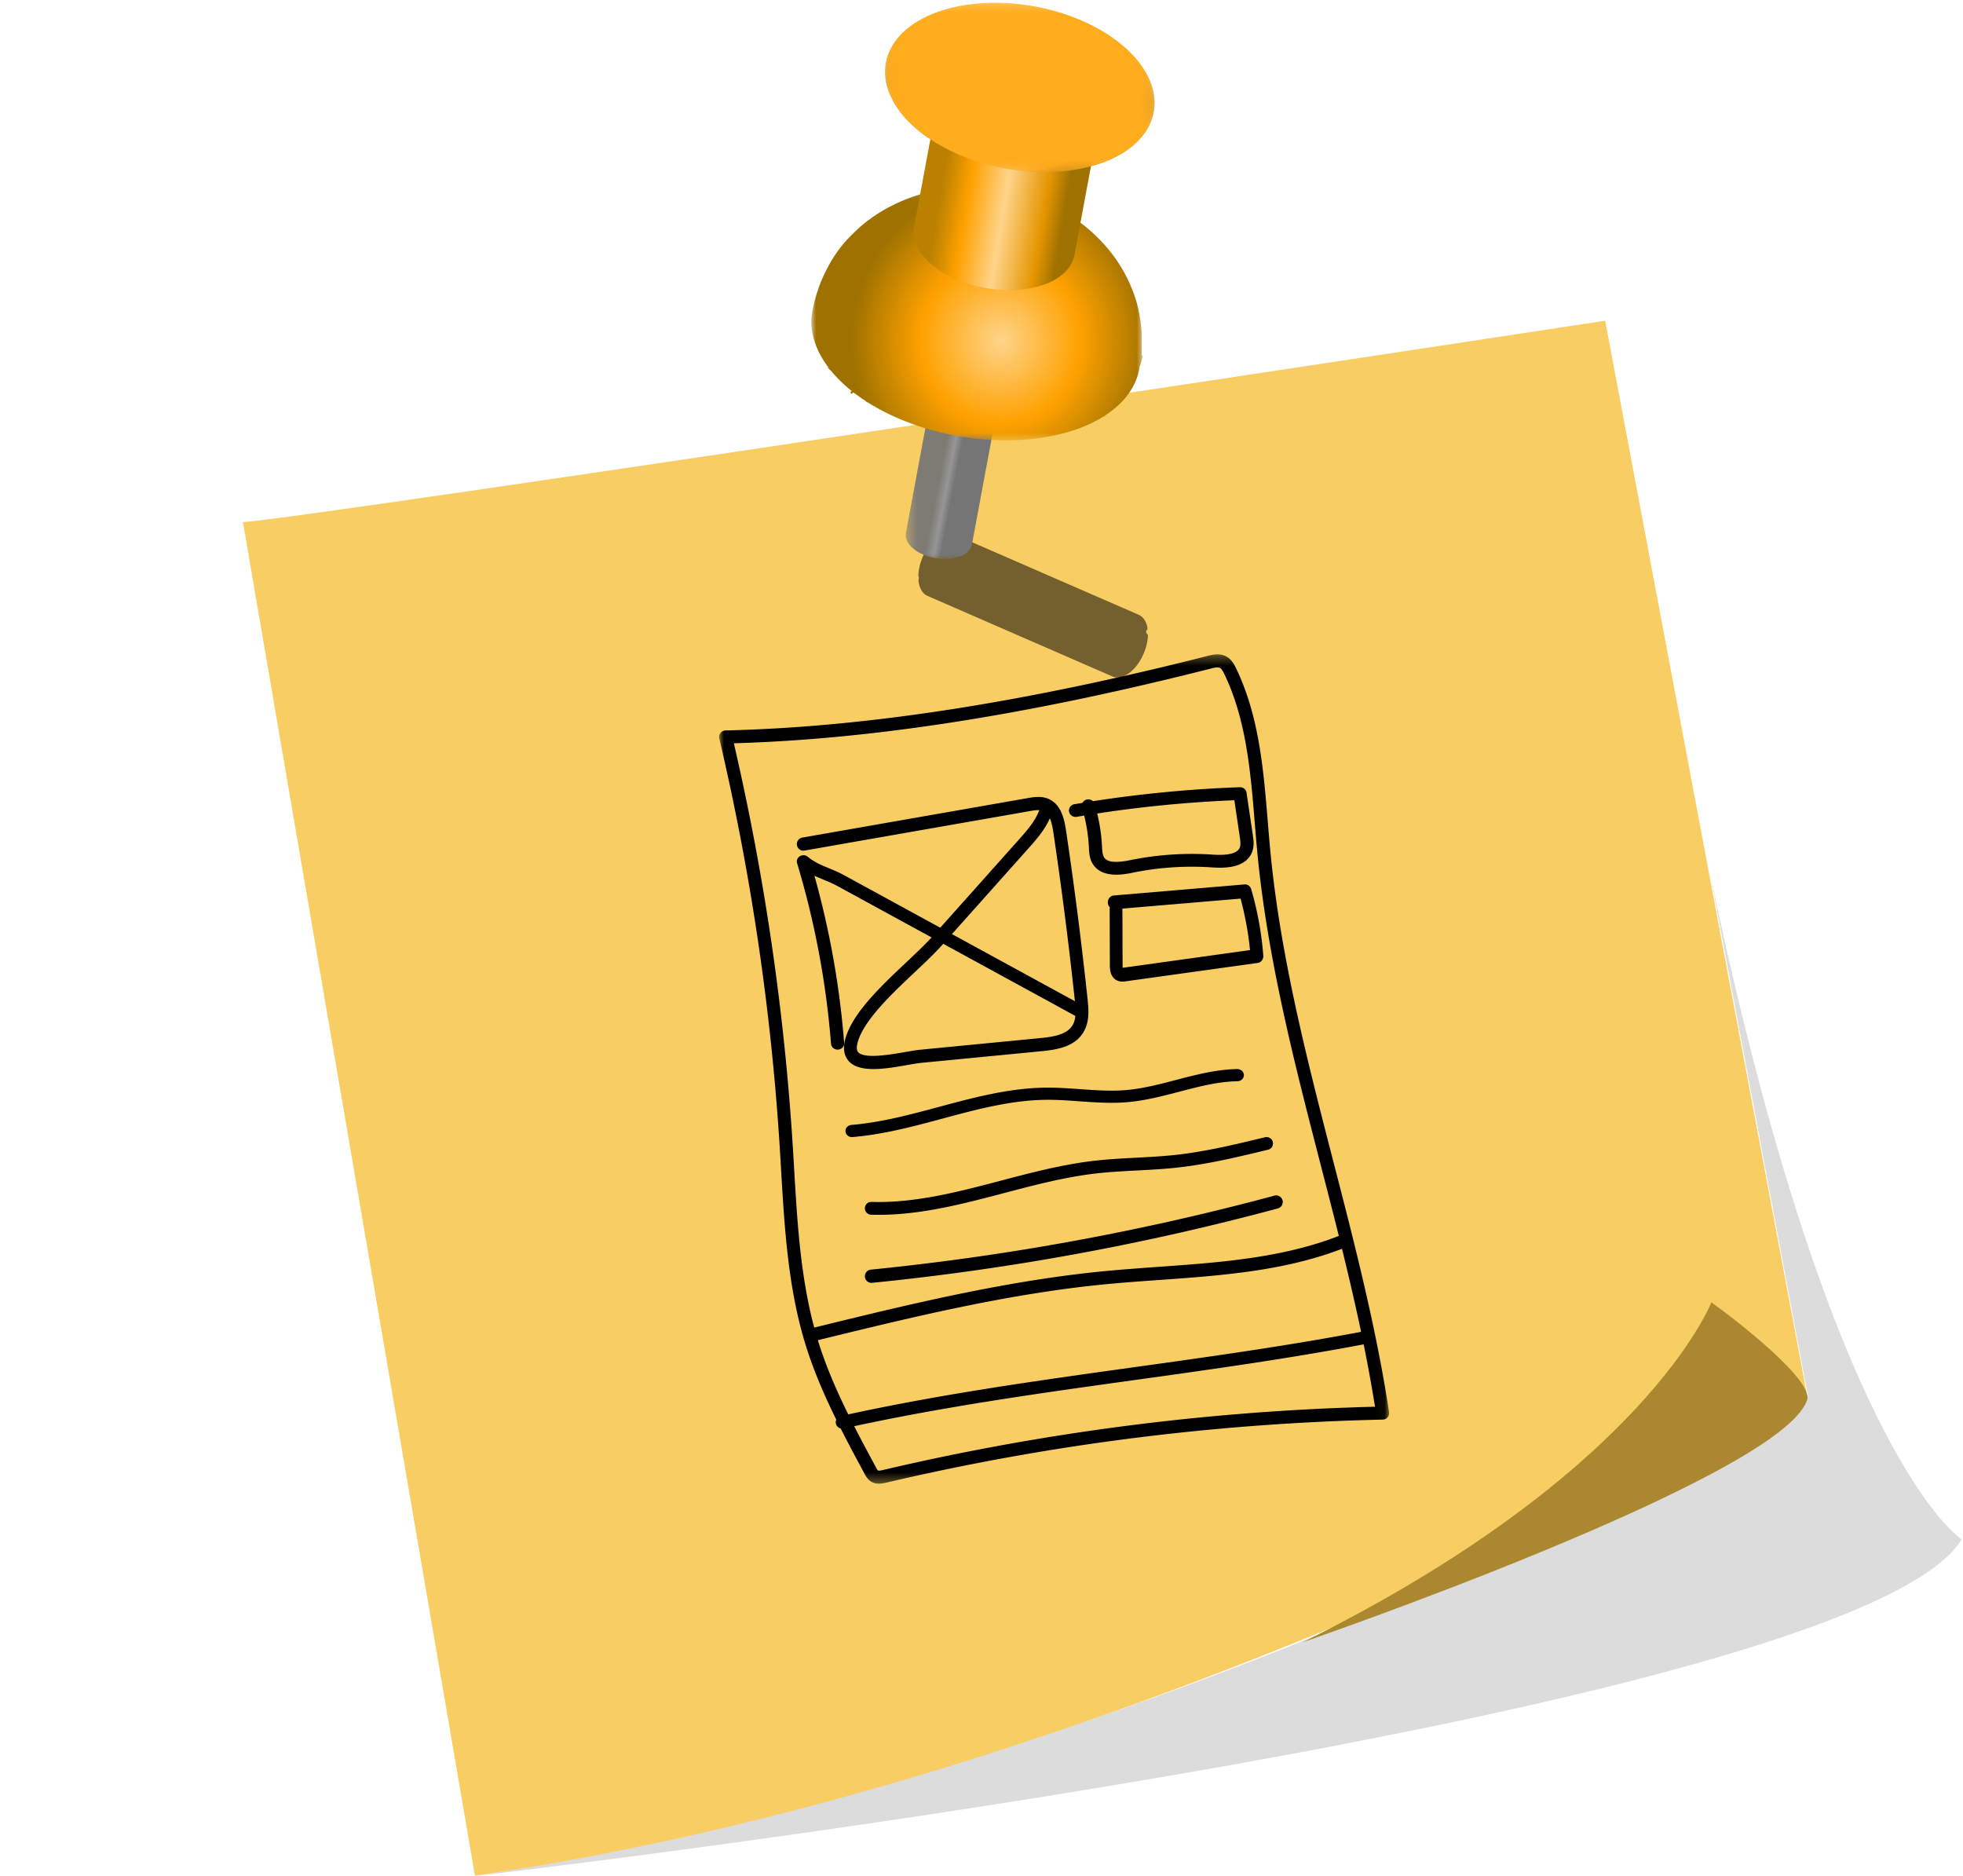 <svg xmlns="http://www.w3.org/2000/svg" xmlns:xlink="http://www.w3.org/1999/xlink" viewBox="0 0 202 193">
  <defs>
    <path id="m" d="M9.167.407C1.98 1.207-1.708 5.7.929 10.445l4.766 2.845c-1.546-2.78.617-5.415 4.828-5.883 4.212-.47 8.88 1.405 10.425 4.186 1.545 2.78-.617 5.416-4.829 5.884-4.211.468-8.879-1.406-10.424-4.187L.93 10.445c2.637 4.745 10.6 7.942 17.786 7.143 5.586-.621 9.058-3.476 9.09-6.944v-.093c-.009-.966-.283-1.978-.852-3.001C24.588 3.295 17.942.284 11.411.284c-.751 0-1.502.04-2.244.123"/>
  </defs>
  <defs>
    <use xlink:href="#m"/>
    <use id="o" xlink:href="#m"/>
    <use id="q" xlink:href="#m"/>
    <use id="s" xlink:href="#m"/>
    <use id="u" xlink:href="#m"/>
    <use id="w" xlink:href="#m"/>
    <use id="y" xlink:href="#m"/>
    <use id="A" xlink:href="#m"/>
    <use id="C" xlink:href="#m"/>
    <use id="E" xlink:href="#m"/>
    <use id="G" xlink:href="#m"/>
    <use id="I" xlink:href="#m"/>
    <use id="K" xlink:href="#m"/>
    <use id="M" xlink:href="#m"/>
    <use id="O" xlink:href="#m"/>
    <use id="Q" xlink:href="#m"/>
    <use id="S" xlink:href="#m"/>
    <use id="U" xlink:href="#m"/>
    <use id="W" xlink:href="#m"/>
    <use id="Y" xlink:href="#m"/>
    <use id="aa" xlink:href="#m"/>
    <use id="ac" xlink:href="#m"/>
    <use id="ae" xlink:href="#m"/>
    <use id="ag" xlink:href="#m"/>
    <use id="ai" xlink:href="#m"/>
    <use id="ak" xlink:href="#m"/>
    <use id="am" xlink:href="#m"/>
    <use id="ao" xlink:href="#m"/>
    <use id="aq" xlink:href="#m"/>
    <use id="as" xlink:href="#m"/>
    <use id="au" xlink:href="#m"/>
    <use id="aw" xlink:href="#m"/>
    <use id="ay" xlink:href="#m"/>
    <use id="aA" xlink:href="#m"/>
    <use id="aC" xlink:href="#m"/>
    <use id="aE" xlink:href="#m"/>
    <use id="aG" xlink:href="#m"/>
    <use id="aI" xlink:href="#m"/>
    <use id="aK" xlink:href="#m"/>
    <use id="aM" xlink:href="#m"/>
    <use id="aO" xlink:href="#m"/>
    <use id="aQ" xlink:href="#m"/>
    <use id="aS" xlink:href="#m"/>
    <use id="aU" xlink:href="#m"/>
    <use id="aW" xlink:href="#m"/>
    <use id="aY" xlink:href="#m"/>
    <use id="ba" xlink:href="#m"/>
    <use id="bc" xlink:href="#m"/>
    <use id="be" xlink:href="#m"/>
    <use id="bg" xlink:href="#m"/>
    <use id="bi" xlink:href="#m"/>
    <use id="bk" xlink:href="#m"/>
    <use id="bm" xlink:href="#m"/>
    <use id="bo" xlink:href="#m"/>
    <use id="bq" xlink:href="#m"/>
    <path id="d" d="M.341.423h10.626V25H.341z"/>
    <path id="g" d="M.493.146h.365v.481H.493z"/>
    <path id="i" d="M0 .203h34.113v26.049H0z"/>
    <path id="bs" d="M.077.284h27.728V17.71H.077z"/>
    <path id="bu" d="M0 .329h68.948v85.335H0z"/>
    <filter id="a" width="111.8%" height="117.5%" x="-5.9%" y="-8.7%" filterUnits="objectBoundingBox">
      <feGaussianBlur in="SourceGraphic" stdDeviation="3"/>
    </filter>
    <filter id="b" width="379.2%" height="234.1%" x="-126.6%" y="-54.9%" filterUnits="objectBoundingBox">
      <feOffset in="SourceAlpha" result="shadowOffsetOuter1"/>
      <feGaussianBlur in="shadowOffsetOuter1" result="shadowBlurOuter1" stdDeviation="10"/>
      <feColorMatrix in="shadowBlurOuter1" result="shadowMatrixOuter1" values="0 0 0 0 0 0 0 0 0 0 0 0 0 0 0 0 0 0 0.3 0"/>
      <feMerge>
        <feMergeNode in="shadowMatrixOuter1"/>
        <feMergeNode in="SourceGraphic"/>
      </feMerge>
    </filter>
    <filter id="c" width="382.3%" height="222.1%" x="-141.2%" y="-61%" filterUnits="objectBoundingBox">
      <feGaussianBlur in="SourceGraphic" stdDeviation="5"/>
    </filter>
    <linearGradient id="e" x1="43.358%" x2="56.417%" y1="41.825%" y2="47.574%">
      <stop offset="0%" stop-color="#7E7B74"/>
      <stop offset="55.472%" stop-color="#969696"/>
      <stop offset="100%" stop-color="#757575"/>
    </linearGradient>
    <linearGradient id="l" x1="82.17%" x2="15.263%" y1="66.733%" y2="54.04%">
      <stop offset="0%" stop-color="#9E7100"/>
      <stop offset="16.588%" stop-color="#E69500"/>
      <stop offset="48.832%" stop-color="#FFD48B"/>
      <stop offset="77.936%" stop-color="#FFA100"/>
      <stop offset="100%" stop-color="#BC8000"/>
    </linearGradient>
    <radialGradient id="j" cx="57.157%" cy="60.538%" r="61.682%" fx="57.157%" fy="60.538%" gradientTransform="matrix(0 1 -.733 0 1.015 .034)">
      <stop offset="0%" stop-color="#FFD48B"/>
      <stop offset="53.262%" stop-color="#FFA100"/>
      <stop offset="100%" stop-color="#9E7100"/>
    </radialGradient>
  </defs>
  <g fill="none" fill-rule="evenodd">
    <path fill="#000" d="M137.063 53.715S78.302 89.986.139 103c0 0 141.635-16.336 152.722-34.61 0 0-13.304-8.307-25.83-68.252l10.032 53.577" filter="url(#a)" opacity=".37" transform="translate(49 90)"/>
    <path fill="#F8CE64" d="M25 53.725C30.83 53.45 165.181 33 165.181 33L186 143.812S119.38 182.775 48.872 193L25 53.725z"/>
    <path fill="#AB882F" d="M176.104 134S169.39 151.5 134 169c0 0 48.819-16.805 51.896-24.8 1.159-1.952-7.71-8.722-9.792-10.2"/>
    <g filter="url(#b)" transform="translate(83)">
      <path fill="#000" d="M28.624 52.495a1.252 1.252 0 00-.014-.223c-.004-.029-.007-.057-.014-.086a1.42 1.42 0 00-.044-.152c-.008-.024-.014-.049-.024-.074a1.66 1.66 0 00-.11-.229 2.152 2.152 0 00-.148-.221l-.008-.012c-.02-.026-.044-.05-.066-.077-.031-.037-.062-.075-.096-.111l-.012-.015a2.955 2.955 0 00-.16-.154l-.002-.002-.011-.01a3.61 3.61 0 00-.138-.116l-.046-.034-.05-.038-.055-.04c-.05-.035-.1-.07-.152-.103h-.003l-.005-.005a3.304 3.304 0 00-.146-.088l-.082-.046c-.015-.007-.028-.015-.042-.023l-.032-.018a4.993 4.993 0 00-.161-.08l-.045-.021-.048-.022-.075-.034a5.075 5.075 0 00-.174-.072l-.009-.003-.022-.008a5.364 5.364 0 00-.155-.058l-.096-.032-.059-.02c-.014-.003-.028-.009-.043-.013a6.076 6.076 0 00-.213-.062l-.02-.004c-.02-.006-.042-.01-.062-.015-.052-.013-.103-.027-.156-.038-.023-.006-.046-.009-.069-.014a5.011 5.011 0 00-.116-.023l-.09-.018-.081-.011a6.394 6.394 0 00-.19-.027l-.084-.012c-.015-.001-.03 0-.045-.002a5.6 5.6 0 00-.506-.029h-.082a5.093 5.093 0 00-.834.07l-.008.002-.09.019c-.035.007-.07.116-.104.124-.039.008-.08.126-.117.126h-.001a.73.73 0 00-.23.033c-.002 0-.004-.033-.005-.033h-.001c-.008 0-.015-.06-.023-.058-.019.007-.037-.019-.056-.013-.037.014-.076.01-.113.026-.024.01-.047.012-.07.022-.019.008-.036.006-.054.014a.101.101 0 01-.04.009h-.002c-.002 0-.003.007-.004.008-.048.023-.095.05-.139.074l-.015.01-.027.017c-.03.017-.06.034-.088.052-.01.007-.019.014-.03.02l-.02.016c-.012.007-.024.015-.034.023l-.021.014-.011.008a1.861 1.861 0 00-.108.084l-.039.035a1.202 1.202 0 00-.026.024l-.014.013-.019.016c-.031.03-.061.062-.09.094l-.012.015-.019.024-.05.062-.005.008-.007.01a1.326 1.326 0 00-.037.055l-.016.024-.008.012a1.221 1.221 0 00-.065.12l-.009.022-.006.012-.013.034c-.009.022-.019.044-.026.067-.006.017-.01.035-.014.052-.007.023-.013.045-.018.068-.003.013-.008.026-.01.04l-.001.004L18.017 71.9c-.003.016-.002.033-.005.05a1.307 1.307 0 00-.011.217c.002.046.007.091.014.137.004.029.007.057.014.086.01.05.027.101.044.152.008.024.014.049.024.073a1.73 1.73 0 00.258.451l.008.012c.02.026.044.05.066.077.031.037.062.075.096.111l.013.015a2.955 2.955 0 00.161.156l.012.01c.044.04.09.078.138.116.014.012.03.023.045.034l.05.037.055.042a3.753 3.753 0 00.155.103l.004.003.147.09.083.045.04.023.033.018a5.59 5.59 0 00.207.101l.047.022.075.034a5.695 5.695 0 00.183.075l.022.009c.051.02.103.039.155.057l.098.032.057.019.043.014c.07.022.142.043.214.062l.02.005.06.014c.052.013.104.027.157.038l.07.014.115.023.09.018.083.011c.062.01.125.019.188.027l.084.011c.015.002.03.001.046.003.168.017.336.027.505.03l.082-.002a5.1 5.1 0 00.834-.07l.008-.001c.031-.005.06-.013.09-.019.035-.007.07-.044.104-.052.039-.009.08-.055.117-.055h.001c.08 0 .157-.009.232-.033l.003.033h.001c.008 0 .016-.011.024-.014.018-.006.036-.016.055-.023.038-.013.077-.028.113-.043l.07-.032c.018-.007.037-.015.054-.024l.04-.017.002-.001.004-.002c.048-.023.094-.047.14-.072l.014-.009.028-.016.086-.051.03-.02a.864.864 0 00.022-.016l.033-.023.022-.014.01-.008c.038-.027.074-.055.108-.084l.039-.035.027-.024a.354.354 0 00.014-.013l.018-.016c.031-.031.061-.062.09-.094l.011-.015a.47.47 0 00.02-.024c.017-.02.035-.041.05-.062a.072.072 0 01.005-.008l.007-.01.037-.055.016-.024.008-.012c.024-.04.046-.08.065-.12l.009-.022.006-.012.013-.035c.009-.022.02-.043.027-.065l.013-.053c.007-.023.013-.045.018-.068.003-.013.008-.026.01-.04l.001-.003.593-3.19.154-.825.568-3.059.45-2.414.717-3.863.57-3.059c.05-.277.102-.551.153-.824l.593-3.19c.003-.016.002-.034.004-.05.006-.043.01-.087.011-.131" filter="url(#c)" opacity=".729" transform="rotate(103 23.313 62.289)"/>
      <g transform="translate(9.86 32.52)">
        <mask id="f" fill="#fff">
          <use xlink:href="#d"/>
        </mask>
        <path fill="url(#e)" d="M10.966 2.918a1.252 1.252 0 00-.014-.223c-.004-.029-.008-.057-.014-.086a1.42 1.42 0 00-.045-.152c-.007-.024-.014-.049-.024-.074a1.66 1.66 0 00-.11-.229 2.152 2.152 0 00-.148-.221l-.007-.012c-.02-.026-.045-.05-.066-.077-.032-.037-.062-.075-.096-.111l-.013-.015a2.955 2.955 0 00-.159-.154l-.003-.002-.011-.01a3.61 3.61 0 00-.138-.116l-.046-.034-.05-.038-.055-.04c-.05-.036-.1-.07-.152-.103h-.002l-.006-.005a3.303 3.303 0 00-.145-.088l-.083-.046-.042-.023-.032-.018a4.993 4.993 0 00-.16-.08L9.298.94 9.251.918 9.176.884a5.075 5.075 0 00-.174-.072L8.994.809 8.97.8a5.364 5.364 0 00-.154-.057L8.72.71l-.058-.02C8.648.689 8.633.683 8.619.679a6.076 6.076 0 00-.214-.062l-.02-.004c-.02-.006-.042-.01-.062-.015C8.271.584 8.22.57 8.167.559 8.145.553 8.122.55 8.1.545a5.012 5.012 0 00-.117-.023l-.09-.018L7.81.493a6.394 6.394 0 00-.19-.027L7.538.454c-.014-.001-.03 0-.045-.002a5.6 5.6 0 00-.505-.03l-.082.002a5.093 5.093 0 00-.834.07l-.009.001c-.03.005-.06.013-.09.019-.035.007-.07.116-.104.123-.038.01-.079.126-.116.126H5.75a.73.73 0 00-.23.034c-.002 0-.003-.034-.005-.034-.009 0-.016-.06-.024-.057-.019.007-.036-.019-.055-.013-.038.014-.077.01-.113.026-.025.01-.047.012-.071.022-.018.008-.036.006-.054.014a.101.101 0 01-.04.008h-.002c-.001 0-.002.008-.004.009-.047.023-.094.05-.139.074l-.015.01-.027.017c-.03.017-.06.034-.087.052l-.03.02-.021.016-.034.023-.02.014a1.86 1.86 0 00-.119.092l-.04.035a1.202 1.202 0 00-.026.024l-.014.013-.018.016c-.032.03-.062.062-.09.094l-.012.015a1.052 1.052 0 01-.02.024c-.017.02-.034.04-.05.062l-.005.008-.006.01a1.326 1.326 0 00-.037.055l-.017.024-.008.012a1.221 1.221 0 00-.064.12l-.01.022-.006.012c-.004.012-.007.023-.012.034-.01.022-.02.044-.027.067-.006.017-.009.035-.014.052-.006.023-.013.045-.017.068-.003.013-.008.026-.01.04l-.002.003L.358 22.324c-.003.016-.002.033-.005.05a1.307 1.307 0 00-.01.217c.001.046.007.091.013.137.004.029.008.057.014.085.011.05.027.102.044.153.009.024.015.049.024.073a1.73 1.73 0 00.258.45l.008.013c.02.026.045.05.067.077.03.037.061.075.095.11l.013.016c.05.053.103.104.159.154l.003.002.011.01c.044.04.09.078.138.116l.046.034.05.037.055.042a3.753 3.753 0 00.306.195l.082.046.041.023.032.018a5.59 5.59 0 00.207.101l.047.022.076.034a5.694 5.694 0 00.182.075l.022.009c.051.02.103.039.155.057l.098.032.057.019.043.014c.07.022.142.043.214.062l.02.005.06.014c.053.013.104.027.157.038l.07.014.115.022.091.019.082.011c.063.01.125.019.188.027l.085.011c.014.002.03.001.045.003.168.017.337.027.505.03l.082-.002a5.1 5.1 0 00.834-.07l.009-.001c.03-.005.06-.013.09-.019.035-.007.07-.044.104-.052.038-.009.079-.055.117-.055.08 0 .157-.009.232-.033l.003.033h.002c.008 0 .015-.011.023-.014.019-.006.036-.016.055-.023l.114-.043.07-.032.054-.024.04-.017.002-.001.003-.002c.048-.023.095-.047.14-.072l.015-.009.028-.016.086-.051.03-.02a.864.864 0 00.022-.016l.033-.023.021-.014.011-.008c.038-.027.073-.055.108-.084l.038-.035.027-.024a.354.354 0 00.014-.013l.018-.016c.032-.031.062-.062.09-.094l.012-.015.02-.024.05-.062a.072.072 0 01.005-.008l.007-.01.036-.055.017-.024.008-.012c.024-.04.045-.08.064-.12l.01-.022.006-.012c.004-.012.007-.024.012-.035.01-.022.02-.043.027-.065.006-.018.009-.036.014-.053.006-.023.013-.045.018-.068.002-.013.007-.026.01-.04v-.003l.594-3.19.153-.825.569-3.059.449-2.414.718-3.863.569-3.059.153-.825.593-3.189c.003-.016.002-.034.005-.05.005-.043.01-.087.01-.131" mask="url(#f)"/>
      </g>
      <g transform="translate(0 31.558)">
        <mask id="h" fill="#fff">
          <use xlink:href="#g"/>
        </mask>
        <path fill="#FFE5AC" d="M.594.48L.59.495.633.28.593.48" mask="url(#h)"/>
      </g>
      <g transform="translate(.493 19.058)">
        <mask id="k" fill="#fff">
          <use xlink:href="#i"/>
        </mask>
        <path fill="url(#j)" d="M33.992 16.776c.01-.134.013-.286.013-.44l.003-.074-.002-.107c-.002-.236-.008-.474-.007-.676a9.385 9.385 0 00-.097-1.206l-.005-.05-.012-.098-.02-.17-.017-.103a13.295 13.295 0 00-.995-3.511c-.01-.02-.018-.042-.027-.063-.044-.098-.083-.196-.13-.295l-.039-.076-.027-.06a5.968 5.968 0 00-.034-.076l-.002-.006-.002-.002a11.65 11.65 0 00-.53-1.011 11.62 11.62 0 00-.353-.585l-.018-.026a14.754 14.754 0 00-1.782-2.286c-.066-.072-.132-.143-.197-.21l-.003-.003c-.122-.129-.245-.25-.369-.37a15.654 15.654 0 00-3.337-2.502l-.059-.035-.142-.077a26.635 26.635 0 00-.668-.362c-.26-.14-.617-.31-.89-.424-.236-.098-.537-.234-.788-.33a17.283 17.283 0 00-1.724-.58l-.025-.008a15.102 15.102 0 00-.695-.182l-.111-.028c-.016-.004-.031.008-.047.005-.001-.001-.002.015-.003.015h-.002l-.002-.017c-.103-.024-.2-.054-.297-.075a18.345 18.345 0 00-7.848-.087c-.137.027-.274.054-.404.084a15.75 15.75 0 00-3.124 1.017 74.4 74.4 0 00-.38.17c-.283.127-.647.323-.924.463a9.66 9.66 0 00-.44.245c-.166.097-.33.197-.47.287-.085.055-.219.141-.381.25l-.103.067a8.123 8.123 0 00-.363.257c-.013.01-.027.018-.04.027l-.008.006c-.312.226-.665.498-1.01.8-.1.086-.197.176-.295.265-.179.169-.328.313-.467.449l-.04.039-.056.053a.087.087 0 00-.01.01c-.112.113-.229.225-.337.342a13.017 13.017 0 00-2.216 3.145c-.035.065-.076.135-.108.198-.118.214-.233.46-.344.717-.145.322-.282.652-.378.938-.017.049-.034.106-.05.157-.07.195-.135.385-.194.56a9.177 9.177 0 00-.18.625c-.092.337-.171.697-.282 1.238l-.007.05c-.023.131-.04.264-.054.396-.004.043-.012.085-.016.128a5.974 5.974 0 00-.021.531c0 .045.004.09.006.135.003.135.01.27.022.407.006.065.016.131.025.197.014.117.03.235.052.353.013.072.03.144.044.217a6.628 6.628 0 00.147.564c.036.116.076.233.118.35.026.071.05.142.078.214.05.127.107.254.165.382.028.062.053.123.083.185a9.26 9.26 0 00.593 1.048l.014.02.012.018c.004.008.009.014.013.02l.013.02c0 .002.002.004.003.005l.01.014.01.016.02.027.014.024.018.024.026.038.018.027.017.024.02.028.013.019.029.038.04.056.035.052.03.039.027.037.031.04c.01.012.018.025.027.037l.007.01c.007.009-.105.018-.098.027.005.007-.104.014-.104.021v-.002c.493.022.154.044.171.066.011.015.081.03.093.045.013.016.056.031.07.047.015.02.045.04.06.06.01.01.026.022.035.033.002.004.009.007.012.01l.02.023.035.04.031.039a1.326 1.326 0 01.05.058l.022.025.025.03.012.014.037.042.031.036.06.068c.02.021.038.044.057.065a.097.097 0 00.007.008l.01.01c.015.018.033.035.049.052a.053.053 0 01.005.006c.02.021.038.043.057.065l.004.004.058.06.051.055.028.03c.001.003.003.004.005.006l.003.004.006.005.047.048.044.045.036.039.005.005.008.007.013.013.005.005.052.051.015.014.02.021c.017.016.032.033.048.05l.011.01.005.005.028.026.055.051.012.012.068.068.035.033.037.035.027.025.019.018.044.039a.011.011 0 00.004.003l.038.037.056.05c.019.016.037.034.055.052a.127.127 0 00.01.007l.06.052.053.048.02.019c.013.01.028.021.04.033l.023.02c.01.009.021.02.033.029l.01.01.027.021.046.039.063.053.06.05.058.049.021.018.008.006.061.048.074.06c.025.02-.04.04-.014.06.003.002-.08.004-.08.007v.21h.177c.01 0 .02-.089.031-.08.007.005.014-.042.021-.036.013.01.027-.007.04.004.023.018.046.022.069.04.017.013.034.02.051.033l.055.038.048.036.01.007.031.022.07.05.105.08c.016.01.032.022.048.034l.044.031.05.037.021.015.031.022.018.013.067.046.088.062c.023.017.047.032.07.048l.068.047.024.016.019.013c.013.01.027.018.04.027l.085.056c.047.03.093.062.14.093l.069.044.05.033c.01.006-.079.012-.07.018.002.001-.09.003-.09.005h.098c.01.006.067.012.077.018.01.006.044.012.054.018.015.01.042.02.057.03.01.005.026.011.036.017.015.01.034.02.05.029l.153.093.097.06.073.044.057.034c.019.01.036.022.054.033l.015.008.027.016.048.028c.014.008.044.016.057.023.005.003.033.007.033.01v-.002c0 .012.026.024.047.036.012.007.015.013.026.02.035.02.065.042.1.061l.098.056c.04.021.076.043.114.065l.037.02.04.024a.054.054 0 01.008.004l.018.01.154.08c.033.017.064.036.097.054l.003.001c.02.011.042.02.063.032l.086.045.12.061.07.037.02.01.012.007.037.018.135.066.181.088c.026.012.05.026.075.038v-.001l.101.048.09.044.042.018.038.019.009.004.017.008.064.029c.034.015.069.03.102.046a29.357 29.357 0 00.187.084c.045.019.088.04.132.059l.05.022-.002-.002.114.05.053.023.027.011a.07.07 0 00.009.004c.105.045.214.087.32.13l.029.012c.055.023.11.047.166.069l.088.035.063.026.034.013.055.021.026.01.02.008c.075.029.152.055.227.083.166.063.331.125.5.184l.05.02v-.002l.054.02a.212.212 0 01.02.006l.023.009a.318.318 0 01.02.006c.064.023.13.042.195.064l.011.004c.171.057.343.114.516.168.049.015.097.033.147.048l-.002-.002.107.034.035.01.08.024.116.034c.171.05.344.098.518.146.067.018.133.039.2.057l-.002-.003.135.038.073.018.114.028.033.008.24.06c.162.039.325.078.488.115l.08.02-.002-.004.074.016c.093.02.186.041.28.06l.106.023c.038.008.074.017.112.024.238.048.479.092.719.134l.087.017-.002-.001a43.46 43.46 0 00.58.092c.379.057.758.109 1.14.151l.016.002h-.002c1.92.21 3.87.229 5.776.024a23.35 23.35 0 001.021-.135l.273-.044c.058-.01.118-.018.177-.029l-.006.003.053-.01c.198-.035.39-.074.583-.113.06-.012.122-.023.181-.036l.13-.028c.065-.014.128-.031.193-.046.161-.037.323-.073.48-.114l.007-.002.107-.03.135-.036.21-.06c.102-.029.206-.057.308-.088l.24-.078.024-.008c.047-.015.096-.027.142-.043l.023-.008.085-.03a11.132 11.132 0 00.445-.16c.072-.026.145-.052.217-.08.034-.013.069-.025.103-.039l.034-.014.054-.022-.002.002.122-.052.18-.076.15-.064.098-.044.125-.058.105-.049.034-.015a.04.04 0 00.007-.003c.01-.004.017-.008.025-.013l.027-.013.099-.048.09-.044.065-.033.111-.059c.061-.03.12-.063.18-.095l.105-.057.003-.001-.002.002.021-.013.057-.03a.947.947 0 01.038-.021c.011-.008.023-.015.036-.022l.077-.045c.094-.055.185-.111.277-.168.042-.027.107-.051.148-.078.003-.002.03.039.03.037v.043h-.038l.003-.045c.002-.002.005-.025.009-.028.003-.002.007-.015.01-.017.004-.002.007-.01.01-.012.013-.008.025-.019.037-.027.031-.02.061-.042.092-.063l.04-.025.028-.02.04-.03.108-.074c.043-.03.088-.059.13-.09l.02-.013.012-.01c.012-.007.022-.015.033-.024l.008-.005v.001l.008-.007.031-.023.058-.045c.035-.025.067-.052.1-.078l.03-.022.09-.069.054-.041.01-.01h.002l.003-.003.033-.028.08-.067.033-.026v.002c.002-.002.004-.005.007-.006l.032-.03.046-.039.063-.056c.029-.025.058-.049.085-.074a.817.817 0 00.023-.02l.015-.013.03-.03.02-.018c.013-.013.03-.025.044-.039l.001-.001c.022-.02.04-.042.062-.062.017-.017.038-.032.055-.05l.007-.007.025-.025.028-.028.044-.043.028-.03a1.426 1.426 0 01.045-.044l.061-.067.077-.08.038-.042.047-.05.02-.022a.572.572 0 00.006-.008l.003-.004a.214.214 0 00.014-.015l.003-.003v-.001l.01-.012.03-.035.046-.051.036-.045.036-.042.02-.025.02-.023.043-.055.04-.049a.328.328 0 00.01-.013c.02-.024.036-.05.055-.074l.03-.038.006-.007.004-.005.005-.008c.005-.005.008-.01.012-.016v.001l.006-.008.023-.032c.015-.02.027-.042.042-.062.024-.033.05-.065.073-.099l.006-.01.007-.01.011-.016.015-.023.05-.078.04-.058.002-.002.013-.023.023-.036.01-.015.027-.047.014-.022-.002.005.01-.018.022-.035.005-.008.008-.014.013-.024.032-.055.04-.07.021-.038.009-.015.018-.036.037-.07.03-.057.004-.007.002-.004.002-.005.01-.021.031-.065.02-.037.01-.024v.003l.006-.014.001-.003.028-.061.006-.013.01-.02a.483.483 0 01.01-.024l.001-.003a3.455 3.455 0 00.03-.069l.014-.03a.046.046 0 00.002-.005l.004-.01.01-.024.017-.047c.008-.018.017-.035.024-.054l.006-.017.018-.047.02-.051.015-.041.022-.063.016-.044.002-.004.011-.037-.002.008.008-.024.007-.02.01-.034.011-.033a.073.073 0 01.004-.011l.008-.03.01-.028.008-.032.011-.034.002-.009.007-.024.008-.026.005-.021.009-.032.006-.023.003-.01.006-.027c.01-.037.016-.074.025-.111.022-.09.044-.18.06-.272l.01-.061c.009-.052.016-.105.024-.157.024-.16.138-.323.159-.489l.181-.63v-.004c0-.002-.09-.005-.09-.007.005-.088-.035-.187-.03-.282.016-.16.007-.317.017-.47.001-.017-.02-.036-.018-.052" mask="url(#k)"/>
      </g>
      <path fill="url(#l)" d="M29.291 8.948l.448-2.41c.134-.72-.006-1.5-.461-2.292a5.105 5.105 0 00-.36-.538l-.02-.03c-.05-.064-.109-.124-.161-.187-.076-.09-.15-.181-.232-.269l-.031-.036a6.973 6.973 0 00-.392-.378l-.028-.024a8.334 8.334 0 00-.335-.283l-.112-.083-.12-.09-.135-.1a9.179 9.179 0 00-.368-.248l-.005-.003-.015-.009a9.763 9.763 0 00-.353-.215c-.066-.038-.134-.074-.201-.111a10.354 10.354 0 00-.1-.056l-.078-.043c-.129-.068-.26-.133-.393-.197l-.108-.05-.117-.053c-.06-.027-.12-.056-.181-.082-.14-.061-.28-.12-.424-.176l-.02-.007-.054-.02c-.124-.048-.25-.095-.376-.14-.077-.027-.156-.05-.234-.076l-.143-.048c-.035-.01-.068-.023-.103-.033a12.888 12.888 0 00-.52-.15L23.509.5c-.048-.013-.096-.023-.144-.035-.127-.032-.253-.065-.382-.093-.055-.012-.112-.022-.168-.033a13.16 13.16 0 00-.28-.055c-.074-.014-.147-.031-.222-.044-.065-.011-.131-.017-.197-.028a13.35 13.35 0 00-.46-.064c-.067-.009-.134-.021-.202-.029-.071-.007-.143-.01-.214-.018a12.91 12.91 0 00-.782-.05l-.295-.009c-.173-.002-.345 0-.517.005-.084.003-.168.002-.252.006a11.196 11.196 0 00-1.43.15l-.072.01c-.035.007-.067.016-.102.022a9.89 9.89 0 00-.59.127c-.027.007-.058.012-.086.02l-.038.01c-.183.048-.361.1-.533.157l-.002.001-.1.037a7.855 7.855 0 00-.366.134c-.137.055-.27.114-.398.175l-.004.002c-.016.007-.03.015-.045.023-.104.05-.206.102-.303.155l-.027.016c-.036.02-.07.042-.105.062-.061.036-.124.071-.182.109-.02.012-.036.024-.054.037-.04.025-.077.051-.114.078-.039.026-.08.052-.117.08-.029.02-.055.043-.083.065a4.595 4.595 0 00-.108.084l-.07.055c-.04.033-.076.069-.114.103l-.09.081-.033.03c-.06.058-.114.118-.168.177l-.043.045-.006.006c-.07.08-.137.162-.199.246l-.01.014-.06.089c-.036.053-.075.107-.108.161l-.016.03c-.026.044-.048.088-.071.132-.023.043-.049.085-.07.129l-.015.038c-.026.057-.048.115-.07.173-.015.04-.034.077-.047.116-.004.01-.005.02-.008.031a2.976 2.976 0 00-.084.319c-.002.013-.007.025-.01.038a.067.067 0 00-.002.01l-2.18 11.723c-.133.72.007 1.501.462 2.294.105.183.227.362.36.537.007.01.012.02.02.03.049.063.108.124.16.187.077.09.15.181.232.269.012.012.02.025.032.037.122.127.25.251.385.372l.006.006.03.024c.107.095.218.19.334.281.036.029.075.056.112.084l.12.09c.045.033.089.068.134.1a9.525 9.525 0 00.374.25l.015.01c.115.074.233.145.353.215.065.038.134.074.201.111l.1.056c.026.014.051.03.078.043.129.067.26.133.392.197l.11.05.115.053c.06.027.12.056.182.083.139.06.28.118.424.175l.02.007.052.02c.125.048.25.095.378.14l.234.076.143.048c.035.01.068.023.103.034.171.053.344.102.52.149l.049.012c.048.013.098.023.147.036.126.032.252.064.38.092.055.013.11.021.167.033.093.02.187.038.282.056.073.014.146.03.22.043.066.01.133.017.198.028.152.024.304.045.458.064.068.008.136.021.204.029.071.007.143.01.214.017a12.827 12.827 0 00.781.05c.099.004.198.009.296.01.173.002.345 0 .517-.005.084-.002.167-.002.251-.006.255-.011.509-.029.762-.056.23-.025.45-.058.668-.094l.073-.01c.035-.006.066-.016.1-.022.203-.038.4-.08.59-.127l.088-.019.038-.012c.183-.048.361-.099.533-.156h.002l.1-.038c.121-.042.241-.084.356-.13l.01-.003c.136-.056.27-.114.398-.175l.004-.003.045-.023c.103-.05.206-.101.303-.156.009-.004.017-.01.026-.015.036-.02.07-.042.106-.063.06-.036.123-.07.182-.108l.054-.037c.039-.025.076-.051.114-.078.039-.026.08-.052.117-.08.029-.02.055-.043.083-.064l.107-.085c.023-.018.048-.036.07-.055.04-.033.077-.069.115-.104l.089-.08.033-.03c.06-.058.114-.117.169-.177.014-.015.03-.03.042-.045l.007-.007c.07-.08.136-.161.198-.244l.01-.015c.021-.029.039-.058.059-.088.037-.054.076-.107.11-.162l.016-.03c.025-.044.047-.088.07-.131.023-.043.049-.086.07-.13.006-.012.01-.026.015-.038.027-.057.048-.115.07-.173.015-.039.034-.077.047-.116.004-.01.005-.021.009-.031.034-.104.06-.21.083-.317.002-.013.008-.026.01-.04l.002-.01.933-5.013.03-.168.77-4.133z" transform="translate(0 8)"/>
      <g>
        <g transform="translate(8)">
          <mask id="n" fill="#fff">
            <use xlink:href="#m"/>
          </mask>
          <path fill="#997219" d="M5.695 13.29L.929 10.445c.068.121.138.242.213.361l4.678 2.696a5.26 5.26 0 01-.125-.212" mask="url(#n)"/>
        </g>
        <g transform="translate(8)">
          <mask id="p" fill="#fff">
            <use xlink:href="#o"/>
          </mask>
          <path fill="#946D18" d="M5.82 13.502l-4.678-2.696c.23.37.494.73.786 1.079l4.353 2.25a5.51 5.51 0 01-.461-.633" mask="url(#p)"/>
        </g>
        <g transform="translate(8)">
          <mask id="r" fill="#fff">
            <use xlink:href="#q"/>
          </mask>
          <path fill="#8E6916" d="M6.28 14.134l-4.352-2.25c.411.49.88.957 1.4 1.4l3.773 1.67a6.942 6.942 0 01-.82-.82" mask="url(#r)"/>
        </g>
        <g transform="translate(8)">
          <mask id="t" fill="#fff">
            <use xlink:href="#s"/>
          </mask>
          <path fill="#896515" d="M7.1 14.954l-3.773-1.671c3.65 3.103 9.757 4.932 15.388 4.305 4.505-.501 7.635-2.454 8.694-5.01l-6.194 1.962c-.62 1.498-2.455 2.643-5.095 2.937-3.301.367-6.88-.704-9.02-2.523" mask="url(#t)"/>
        </g>
        <g transform="translate(8)">
          <mask id="v" fill="#fff">
            <use xlink:href="#u"/>
          </mask>
          <path fill="#8E6916" d="M21.215 14.54l6.194-1.962c.193-.466.318-.953.37-1.454l-6.348 2.564c-.03.294-.102.579-.216.852" mask="url(#v)"/>
        </g>
        <g transform="translate(8)">
          <mask id="x" fill="#fff">
            <use xlink:href="#w"/>
          </mask>
          <path fill="#946D18" d="M21.431 13.688l6.347-2.564a5.258 5.258 0 00-.003-1.092l-6.346 3.016c.024.217.024.43.002.64" mask="url(#x)"/>
        </g>
        <g transform="translate(8)">
          <mask id="z" fill="#fff">
            <use xlink:href="#y"/>
          </mask>
          <path fill="#997219" d="M21.43 13.048l6.345-3.016a5.808 5.808 0 00-.176-.924l-6.273 3.398c.05.183.085.364.103.542" mask="url(#z)"/>
        </g>
        <g transform="translate(8)">
          <mask id="B" fill="#fff">
            <use xlink:href="#A"/>
          </mask>
          <path fill="#9F751A" d="M21.326 12.507L27.6 9.108a6.666 6.666 0 00-.284-.817l-6.155 3.737c.067.16.123.32.166.479" mask="url(#B)"/>
        </g>
        <g transform="translate(8)">
          <mask id="D" fill="#fff">
            <use xlink:href="#C"/>
          </mask>
          <path fill="#A4791C" d="M21.16 12.028l6.155-3.737a7.687 7.687 0 00-.362-.742l-6.006 4.044c.081.146.152.29.213.435" mask="url(#D)"/>
        </g>
        <g transform="translate(8)">
          <mask id="F" fill="#fff">
            <use xlink:href="#E"/>
          </mask>
          <path fill="#AA7D1D" d="M20.947 11.593l6.006-4.044a8.62 8.62 0 00-.42-.678L20.7 11.195c.09.13.172.263.246.398" mask="url(#F)"/>
        </g>
        <g transform="translate(8)">
          <mask id="H" fill="#fff">
            <use xlink:href="#G"/>
          </mask>
          <path fill="#AF811D" d="M20.701 11.196l5.832-4.325a9.717 9.717 0 00-.463-.621l-5.64 4.582c.096.119.187.24.271.364" mask="url(#H)"/>
        </g>
        <g transform="translate(8)">
          <mask id="J" fill="#fff">
            <use xlink:href="#I"/>
          </mask>
          <path fill="#B4851F" d="M20.43 10.832l5.64-4.582a10.713 10.713 0 00-.505-.578l-5.43 4.82c.103.111.202.225.295.34" mask="url(#J)"/>
        </g>
        <g transform="translate(8)">
          <mask id="L" fill="#fff">
            <use xlink:href="#K"/>
          </mask>
          <path fill="#B88920" d="M20.134 10.493l5.431-4.82a11.778 11.778 0 00-.544-.545l-5.206 5.046c.111.104.218.21.32.319" mask="url(#L)"/>
        </g>
        <g transform="translate(8)">
          <mask id="N" fill="#fff">
            <use xlink:href="#M"/>
          </mask>
          <path fill="#BD8D21" d="M19.815 10.174l5.207-5.046c-.187-.175-.381-.346-.583-.514l-4.965 5.259c.118.098.232.198.341.3" mask="url(#N)"/>
        </g>
        <g transform="translate(8)">
          <mask id="P" fill="#fff">
            <use xlink:href="#O"/>
          </mask>
          <path fill="#C39123" d="M19.474 9.873l4.965-5.259c-.2-.166-.407-.328-.62-.487l-4.708 5.46c.125.093.246.188.363.286" mask="url(#P)"/>
        </g>
        <g transform="translate(8)">
          <mask id="R" fill="#fff">
            <use xlink:href="#Q"/>
          </mask>
          <path fill="#C89424" d="M19.11 9.587l4.71-5.46a14.924 14.924 0 00-.657-.46l-4.437 5.65c.132.088.26.178.385.27" mask="url(#R)"/>
        </g>
        <g transform="translate(8)">
          <mask id="T" fill="#fff">
            <use xlink:href="#S"/>
          </mask>
          <path fill="#CE9824" d="M18.726 9.317l4.437-5.65a16.455 16.455 0 00-.69-.435l-4.15 5.83c.137.083.272.168.403.255" mask="url(#T)"/>
        </g>
        <g transform="translate(8)">
          <mask id="V" fill="#fff">
            <use xlink:href="#U"/>
          </mask>
          <path fill="#D39C27" d="M18.322 9.063l4.152-5.83c-.23-.138-.467-.272-.708-.402l-3.858 5.997c.14.076.28.154.414.235" mask="url(#V)"/>
        </g>
        <g transform="translate(8)">
          <mask id="X" fill="#fff">
            <use xlink:href="#W"/>
          </mask>
          <path fill="#D8A127" d="M17.908 8.828l3.858-5.997c-.232-.125-.469-.245-.71-.362L17.49 8.615c.141.069.28.14.417.213" mask="url(#X)"/>
        </g>
        <g transform="translate(8)">
          <mask id="Z" fill="#fff">
            <use xlink:href="#Y"/>
          </mask>
          <path fill="#DDA428" d="M17.491 8.615l3.565-6.146c-.23-.112-.464-.22-.702-.323l-3.274 6.28c.14.061.277.124.411.19" mask="url(#Z)"/>
        </g>
        <g transform="translate(8)">
          <mask id="ab" fill="#fff">
            <use xlink:href="#aa"/>
          </mask>
          <path fill="#E2A92A" d="M17.08 8.426l3.274-6.28c-.226-.1-.455-.195-.687-.287l-2.99 6.4c.136.053.27.11.403.167" mask="url(#ab)"/>
        </g>
        <g transform="translate(8)">
          <mask id="ad" fill="#fff">
            <use xlink:href="#ac"/>
          </mask>
          <path fill="#E8AD2B" d="M16.677 8.258l2.99-6.398a22.984 22.984 0 00-.65-.246l-2.72 6.5c.128.047.255.095.38.144" mask="url(#ad)"/>
        </g>
        <g transform="translate(8)">
          <mask id="af" fill="#fff">
            <use xlink:href="#ae"/>
          </mask>
          <path fill="#EDB02B" d="M16.296 8.115l2.721-6.5a20.179 20.179 0 00-.626-.214l-2.462 6.588c.124.04.246.082.367.126" mask="url(#af)"/>
        </g>
        <g transform="translate(8)">
          <mask id="ah" fill="#fff">
            <use xlink:href="#ag"/>
          </mask>
          <path fill="#F1B32E" d="M15.93 7.99L18.39 1.4c-.204-.066-.409-.13-.616-.19l-2.207 6.667c.122.036.242.073.361.112" mask="url(#ah)"/>
        </g>
        <g transform="translate(8)">
          <mask id="aj" fill="#fff">
            <use xlink:href="#ai"/>
          </mask>
          <path fill="#F6B82E" d="M15.568 7.877l2.207-6.667a23.788 23.788 0 00-.594-.166L15.22 7.78c.116.031.232.063.347.097" mask="url(#aj)"/>
        </g>
        <g transform="translate(8)">
          <mask id="al" fill="#fff">
            <use xlink:href="#ak"/>
          </mask>
          <path fill="#FCBB2F" d="M15.22 7.78l1.961-6.736a23.003 23.003 0 00-.606-.151l-1.71 6.798c.12.028.237.058.355.09" mask="url(#al)"/>
        </g>
        <g transform="translate(8)">
          <mask id="an" fill="#fff">
            <use xlink:href="#am"/>
          </mask>
          <path fill="#FFBF31" d="M14.865 7.691l1.71-6.799a24.329 24.329 0 00-.627-.138l-1.45 6.856c.123.026.245.053.367.081" mask="url(#an)"/>
        </g>
        <g transform="translate(8)">
          <mask id="ap" fill="#fff">
            <use xlink:href="#ao"/>
          </mask>
          <path fill="#FFC332" d="M14.498 7.61l1.45-6.856c-.23-.047-.462-.092-.695-.133L14.09 7.532c.137.024.272.05.408.078" mask="url(#ap)"/>
        </g>
        <g transform="translate(8)">
          <mask id="ar" fill="#fff">
            <use xlink:href="#aq"/>
          </mask>
          <path fill="#FFCA50" d="M14.09 7.533L15.253.622c-.264-.047-.529-.088-.795-.125l-.834 6.963c.156.022.312.046.466.073" mask="url(#ar)"/>
        </g>
        <g transform="translate(8)">
          <mask id="at" fill="#fff">
            <use xlink:href="#as"/>
          </mask>
          <path fill="#FFCD5B" d="M13.624 7.46l.834-6.963a22.34 22.34 0 00-1.397-.15l-.256 7.025c.274.02.548.05.82.088" mask="url(#at)"/>
        </g>
        <g transform="translate(8)">
          <mask id="av" fill="#fff">
            <use xlink:href="#au"/>
          </mask>
          <path fill="#FFD063" d="M12.805 7.372L13.06.347a21.867 21.867 0 00-1.37-.06l.312 7.049c.268.004.536.015.803.036" mask="url(#av)"/>
        </g>
        <g transform="translate(8)">
          <mask id="ax" fill="#fff">
            <use xlink:href="#aw"/>
          </mask>
          <path fill="#FFCD5B" d="M12.002 7.336l-.313-7.05c-.496-.007-.993.004-1.487.033l.928 7.036c.29-.017.58-.023.872-.019" mask="url(#ax)"/>
        </g>
        <g transform="translate(8)">
          <mask id="az" fill="#fff">
            <use xlink:href="#ay"/>
          </mask>
          <path fill="#FFCA50" d="M11.13 7.355L10.202.32c-.3.018-.6.042-.899.073l1.3 7.006c.175-.018.35-.032.527-.043" mask="url(#az)"/>
        </g>
        <g transform="translate(8)">
          <mask id="aB" fill="#fff">
            <use xlink:href="#aA"/>
          </mask>
          <path fill="#FFC332" d="M10.603 7.398L9.303.392l-.136.015c-.23.025-.455.054-.677.087l1.636 6.964c.13-.019.263-.037.397-.051l.08-.009" mask="url(#aB)"/>
        </g>
        <g transform="translate(8)">
          <mask id="aD" fill="#fff">
            <use xlink:href="#aC"/>
          </mask>
          <path fill="#FFBF31" d="M10.126 7.458L8.49.495c-.266.039-.527.083-.782.133l1.96 6.908c.15-.029.303-.055.458-.078" mask="url(#aD)"/>
        </g>
        <g transform="translate(8)">
          <mask id="aF" fill="#fff">
            <use xlink:href="#aE"/>
          </mask>
          <path fill="#FCBB2F" d="M9.668 7.537L7.708.628c-.265.052-.524.108-.777.17l2.282 6.839c.148-.037.3-.07.455-.1" mask="url(#aF)"/>
        </g>
        <g transform="translate(8)">
          <mask id="aH" fill="#fff">
            <use xlink:href="#aG"/>
          </mask>
          <path fill="#F6B82E" d="M9.213 7.637L6.93.799c-.272.067-.537.14-.796.218l2.611 6.748c.152-.046.307-.089.467-.128" mask="url(#aH)"/>
        </g>
        <g transform="translate(8)">
          <mask id="aJ" fill="#fff">
            <use xlink:href="#aI"/>
          </mask>
          <path fill="#F1B32E" d="M8.746 7.765L6.135 1.018c-.282.086-.556.179-.82.278l2.95 6.632c.155-.058.316-.113.481-.163" mask="url(#aJ)"/>
        </g>
        <g transform="translate(8)">
          <mask id="aL" fill="#fff">
            <use xlink:href="#aK"/>
          </mask>
          <path fill="#EDB02B" d="M8.265 7.928L5.314 1.296c-.28.105-.551.218-.812.338L7.79 8.126c.153-.07.311-.136.476-.198" mask="url(#aL)"/>
        </g>
        <g transform="translate(8)">
          <mask id="aN" fill="#fff">
            <use xlink:href="#aM"/>
          </mask>
          <path fill="#E8AD2B" d="M7.79 8.126L4.502 1.634c-.265.12-.518.25-.761.385l3.601 6.333c.143-.08.291-.155.446-.226" mask="url(#aN)"/>
        </g>
        <g transform="translate(8)">
          <mask id="aP" fill="#fff">
            <use xlink:href="#aO"/>
          </mask>
          <path fill="#E2A92A" d="M7.344 8.352L3.742 2.018a9.885 9.885 0 00-.683.418l3.884 6.16a5.74 5.74 0 01.4-.244" mask="url(#aP)"/>
        </g>
        <g transform="translate(8)">
          <mask id="aR" fill="#fff">
            <use xlink:href="#aQ"/>
          </mask>
          <path fill="#DDA428" d="M6.943 8.596L3.06 2.436c-.21.14-.41.287-.6.438l4.133 5.979c.11-.089.228-.175.351-.257" mask="url(#aR)"/>
        </g>
        <g transform="translate(8)">
          <mask id="aT" fill="#fff">
            <use xlink:href="#aS"/>
          </mask>
          <path fill="#D8A127" d="M6.592 8.853L2.459 2.874a7.818 7.818 0 00-.52.455l4.348 5.79c.096-.091.197-.18.305-.266" mask="url(#aT)"/>
        </g>
        <g transform="translate(8)">
          <mask id="aV" fill="#fff">
            <use xlink:href="#aU"/>
          </mask>
          <path fill="#D39C27" d="M6.287 9.12L1.938 3.328c-.16.152-.31.31-.45.47l4.535 5.597c.082-.095.17-.187.264-.277" mask="url(#aV)"/>
        </g>
        <g transform="translate(8)">
          <mask id="aX" fill="#fff">
            <use xlink:href="#aW"/>
          </mask>
          <path fill="#CE9824" d="M6.023 9.395L1.488 3.8c-.137.158-.266.32-.385.487L5.797 9.68c.07-.097.145-.193.226-.286" mask="url(#aX)"/>
        </g>
        <g transform="translate(8)">
          <mask id="aZ" fill="#fff">
            <use xlink:href="#aY"/>
          </mask>
          <path fill="#C89424" d="M5.797 9.68L1.103 4.288a5.988 5.988 0 00-.323.503l4.828 5.186c.058-.1.12-.199.19-.295" mask="url(#aZ)"/>
        </g>
        <g transform="translate(8)">
          <mask id="bb" fill="#fff">
            <use xlink:href="#ba"/>
          </mask>
          <path fill="#C39123" d="M5.608 9.976L.781 4.791c-.098.17-.186.344-.264.522l4.937 4.969a3.3 3.3 0 01.154-.306" mask="url(#bb)"/>
        </g>
        <g transform="translate(8)">
          <mask id="bd" fill="#fff">
            <use xlink:href="#bc"/>
          </mask>
          <path fill="#BD8D21" d="M5.454 10.282L.517 5.312a5.336 5.336 0 00-.204.543L5.334 10.6c.034-.107.074-.214.12-.318" mask="url(#bd)"/>
        </g>
        <g transform="translate(8)">
          <mask id="bf" fill="#fff">
            <use xlink:href="#be"/>
          </mask>
          <path fill="#B88920" d="M5.334 10.6L.314 5.855a5.197 5.197 0 00-.144.567l5.08 4.51c.022-.112.05-.223.084-.332" mask="url(#bf)"/>
        </g>
        <g transform="translate(8)">
          <mask id="bh" fill="#fff">
            <use xlink:href="#bg"/>
          </mask>
          <path fill="#B4851F" d="M5.25 10.932L.17 6.422a5.068 5.068 0 00-.079.594l5.113 4.265c.008-.118.024-.234.046-.349" mask="url(#bh)"/>
        </g>
        <g transform="translate(8)">
          <mask id="bj" fill="#fff">
            <use xlink:href="#bi"/>
          </mask>
          <path fill="#AF811D" d="M5.204 11.28L.09 7.017a5.265 5.265 0 00-.008.63L5.2 11.65a3.026 3.026 0 01.005-.368" mask="url(#bj)"/>
        </g>
        <g transform="translate(8)">
          <mask id="bl" fill="#fff">
            <use xlink:href="#bk"/>
          </mask>
          <path fill="#AA7D1D" d="M5.2 11.65L.082 7.646a5.6 5.6 0 00.074.674l5.086 3.725a3.188 3.188 0 01-.044-.395" mask="url(#bl)"/>
        </g>
        <g transform="translate(8)">
          <mask id="bn" fill="#fff">
            <use xlink:href="#bm"/>
          </mask>
          <path fill="#A4791C" d="M5.242 12.045L.157 8.32c.042.242.1.486.174.732l5.013 3.422a3.538 3.538 0 01-.102-.43" mask="url(#bn)"/>
        </g>
        <g transform="translate(8)">
          <mask id="bp" fill="#fff">
            <use xlink:href="#bo"/>
          </mask>
          <path fill="#9F751A" d="M5.344 12.474L.331 9.052c.082.27.185.543.308.818l4.886 3.083a3.998 3.998 0 01-.18-.48" mask="url(#bp)"/>
        </g>
        <g transform="translate(8)">
          <mask id="br" fill="#fff">
            <use xlink:href="#bq"/>
          </mask>
          <path fill="#997219" d="M5.525 12.953L.64 9.87c.086.19.182.382.289.575l4.766 2.845a4.501 4.501 0 01-.17-.337" mask="url(#br)"/>
        </g>
      </g>
      <g transform="translate(8)">
        <mask id="bt" fill="#fff">
          <use xlink:href="#bs"/>
        </mask>
        <path fill="#FFAC1D" d="M.93 10.445C-1.709 5.7 1.98 1.206 9.166.407c7.186-.8 15.15 2.398 17.786 7.143 2.637 4.744-1.051 9.238-8.238 10.038-7.186.8-15.15-2.398-17.786-7.143" mask="url(#bt)"/>
      </g>
    </g>
    <g>
      <path fill="#000" d="M108.034 84.199c-.55 1.243-1.47 2.273-2.239 3.134l-8.83 9.893c-.763.854-1.763 1.799-2.823 2.799-2.28 2.151-4.863 4.59-5.725 6.757-.16.401-.388 1.124-.13 1.456.587.755 3.35.274 4.833.015.6-.103 1.166-.202 1.61-.245l12.382-1.2c1.367-.132 2.707-.383 3.262-1.32.393-.663.332-1.59.228-2.563a422.172 422.172 0 00-2.21-17.287c-.075-.503-.176-1.023-.358-1.439M89.884 110c-1.116 0-2.087-.222-2.626-.914-.52-.667-.54-1.615-.06-2.818.972-2.447 3.671-4.994 6.053-7.242 1.038-.98 2.018-1.905 2.743-2.717l8.83-9.893c.8-.896 1.696-1.9 2.124-3.057-.287-.015-.614.036-.97.098L82.77 87.522a.663.663 0 01-.76-.554.676.676 0 01.539-.783l23.208-4.064c.599-.105 1.418-.249 2.175.097 1.215.555 1.573 1.937 1.764 3.215.855 5.738 1.6 11.574 2.217 17.344.13 1.214.196 2.388-.413 3.416-.857 1.447-2.556 1.8-4.264 1.965l-12.382 1.2c-.397.038-.94.133-1.514.233-1.109.192-2.354.409-3.456.409M112.908 83.705c.267 1.107.432 2.238.493 3.374l.004.079c.022.41.042.797.205 1.057.317.507 1.172.599 2.688.29 2.782-.568 5.63-.76 8.467-.571 1.664.11 2.585-.132 2.816-.741.113-.299.051-.715-.003-1.083l-.559-3.77a128.23 128.23 0 00-14.11 1.365m1.97 6.295c-.901 0-1.879-.226-2.426-1.1-.342-.545-.373-1.146-.4-1.676l-.005-.077a17.448 17.448 0 00-.48-3.23c-.258.042-.516.086-.774.13a.675.675 0 01-.784-.535.66.66 0 01.55-.762c.276-.047.553-.094.83-.139a.67.67 0 01.415-.335.691.691 0 01.664.163 129.441 129.441 0 0115.109-1.438c.34-.018.646.23.695.564l.646 4.357c.073.496.165 1.114-.067 1.726-.694 1.831-3.226 1.662-4.18 1.6a30.412 30.412 0 00-8.095.545c-.373.076-1.014.207-1.698.207M115.496 93.49a.911.911 0 01.003.074l.02 5.757c0 .126.006.206.013.258.056-.004.12-.013.149-.017l12.95-1.802a32.2 32.2 0 00-.975-5.298l-12.16 1.029zm0 7.51c-.221 0-.483-.044-.725-.219-.559-.405-.562-1.14-.563-1.455l-.02-5.756c0-.068.009-.134.025-.197a.73.73 0 01-.211-.468c-.028-.391.242-.733.602-.763l13.475-1.14c.298-.026.584.18.675.494a33.726 33.726 0 011.244 6.821c.03.379-.222.716-.57.764l-13.58 1.89a2.48 2.48 0 01-.352.029zM87.668 117c-.343 0-.635-.245-.665-.571-.033-.345.24-.649.608-.679 3.046-.251 6.087-1.07 9.028-1.86 3.567-.96 7.255-1.951 11.057-1.978 1.169-.007 2.34.076 3.475.157 1.61.115 3.131.224 4.665.097 1.732-.143 3.475-.599 5.161-1.04 2.034-.532 4.138-1.083 6.32-1.126.368.005.675.267.683.613.007.346-.286.632-.655.64-2.012.039-3.943.544-5.988 1.079-1.744.456-3.548.928-5.404 1.081-1.644.136-3.29.018-4.884-.095-1.107-.08-2.25-.161-3.363-.154-3.619.026-7.217.993-10.697 1.93-3.002.807-6.106 1.641-9.281 1.903a.758.758 0 01-.06.003M90.41 125c-.252 0-.504-.004-.757-.011a.666.666 0 01-.653-.68.656.656 0 01.694-.637c4.48.132 8.951-1.043 13.275-2.182 3.111-.82 6.329-1.666 9.583-2.046 1.46-.17 2.942-.248 4.375-.323 1.31-.069 2.665-.14 3.981-.281 3.121-.336 6.24-1.09 9.256-1.82a.676.676 0 01.816.48.658.658 0 01-.492.799c-3.06.74-6.222 1.505-9.432 1.85-1.354.147-2.728.218-4.057.288-1.412.074-2.871.15-4.288.315-3.157.369-6.326 1.203-9.391 2.01-4.18 1.102-8.494 2.238-12.91 2.238M89.675 132a.678.678 0 01-.672-.615.68.68 0 01.607-.745 258.654 258.654 0 0041.54-7.617c.36-.096.73.12.827.483a.683.683 0 01-.479.835 260.024 260.024 0 01-41.756 7.656.64.64 0 01-.067.003"/>
      <g transform="translate(74 67)">
        <mask id="bv" fill="#fff">
          <use xlink:href="#bu"/>
        </mask>
        <path fill="#000" d="M1.516 9.48a255.083 255.083 0 016.05 41.227c.054.864.105 1.73.156 2.596.347 5.892.705 11.985 2.455 17.652 1.411 4.574 3.73 8.883 5.973 13.05.046.087.143.267.198.3.056.034.233.017.528-.052a248.931 248.931 0 0150.616-6.508c-1.329-8.39-3.492-16.77-5.587-24.883-2.683-10.394-5.458-21.142-6.51-32.017a229.471 229.471 0 01-.278-3.207c-.428-5.213-.871-10.604-3.13-15.282-.125-.259-.273-.543-.453-.634-.218-.111-.644-.003-.925.068C31.886 6.548 15.814 9.067 1.516 9.48m14.94 76.184a1.53 1.53 0 01-.81-.212c-.366-.223-.556-.577-.683-.812-2.272-4.223-4.623-8.59-6.073-13.29-1.797-5.821-2.16-11.996-2.512-17.969-.05-.863-.101-1.727-.156-2.589A253.697 253.697 0 00.018 8.984a.672.672 0 01.64-.825C15.06 7.822 31.29 5.313 50.276.489c.477-.122 1.198-.306 1.87.036.6.305.895.918 1.054 1.248 2.367 4.902 2.82 10.42 3.258 15.755.087 1.048.176 2.132.278 3.188 1.04 10.77 3.802 21.466 6.473 31.81 2.166 8.389 4.405 17.063 5.731 25.771a.672.672 0 01-.65.773 247.552 247.552 0 00-51.105 6.49c-.18.043-.442.104-.73.104" mask="url(#bv)"/>
      </g>
      <path fill="#000" d="M83.671 138a.677.677 0 01-.159-1.333c9.776-2.397 19.884-4.876 30.1-5.867 1.871-.181 3.784-.317 5.635-.45 6.35-.451 12.916-.919 18.831-3.301a.67.67 0 01.874.376.679.679 0 01-.374.88c-6.11 2.46-12.784 2.936-19.236 3.395-1.842.131-3.747.266-5.6.446-10.121.982-20.182 3.45-29.911 5.835a.683.683 0 01-.16.019M86.673 147a.67.67 0 01-.656-.512.657.657 0 01.507-.787c9.962-2.21 20.188-3.632 30.077-5.008 7.755-1.078 15.774-2.193 23.597-3.68a.67.67 0 01.79.52.658.658 0 01-.533.77c-7.856 1.494-15.893 2.612-23.665 3.692-9.862 1.372-20.06 2.79-29.967 4.989a.688.688 0 01-.15.016M86.19 108c-.351 0-.648-.258-.675-.597a88.663 88.663 0 00-3.489-18.58.63.63 0 01.287-.722.705.705 0 01.809.056c.678.559 1.363.842 2.156 1.17.507.21 1.03.427 1.59.732l24.791 13.534a.629.629 0 01.251.88.696.696 0 01-.925.24L86.194 91.179c-.495-.27-.984-.472-1.457-.668-.307-.127-.618-.256-.93-.403a89.9 89.9 0 013.06 17.199c.028.355-.252.665-.625.691a.904.904 0 01-.052.002"/>
    </g>
  </g>
</svg>